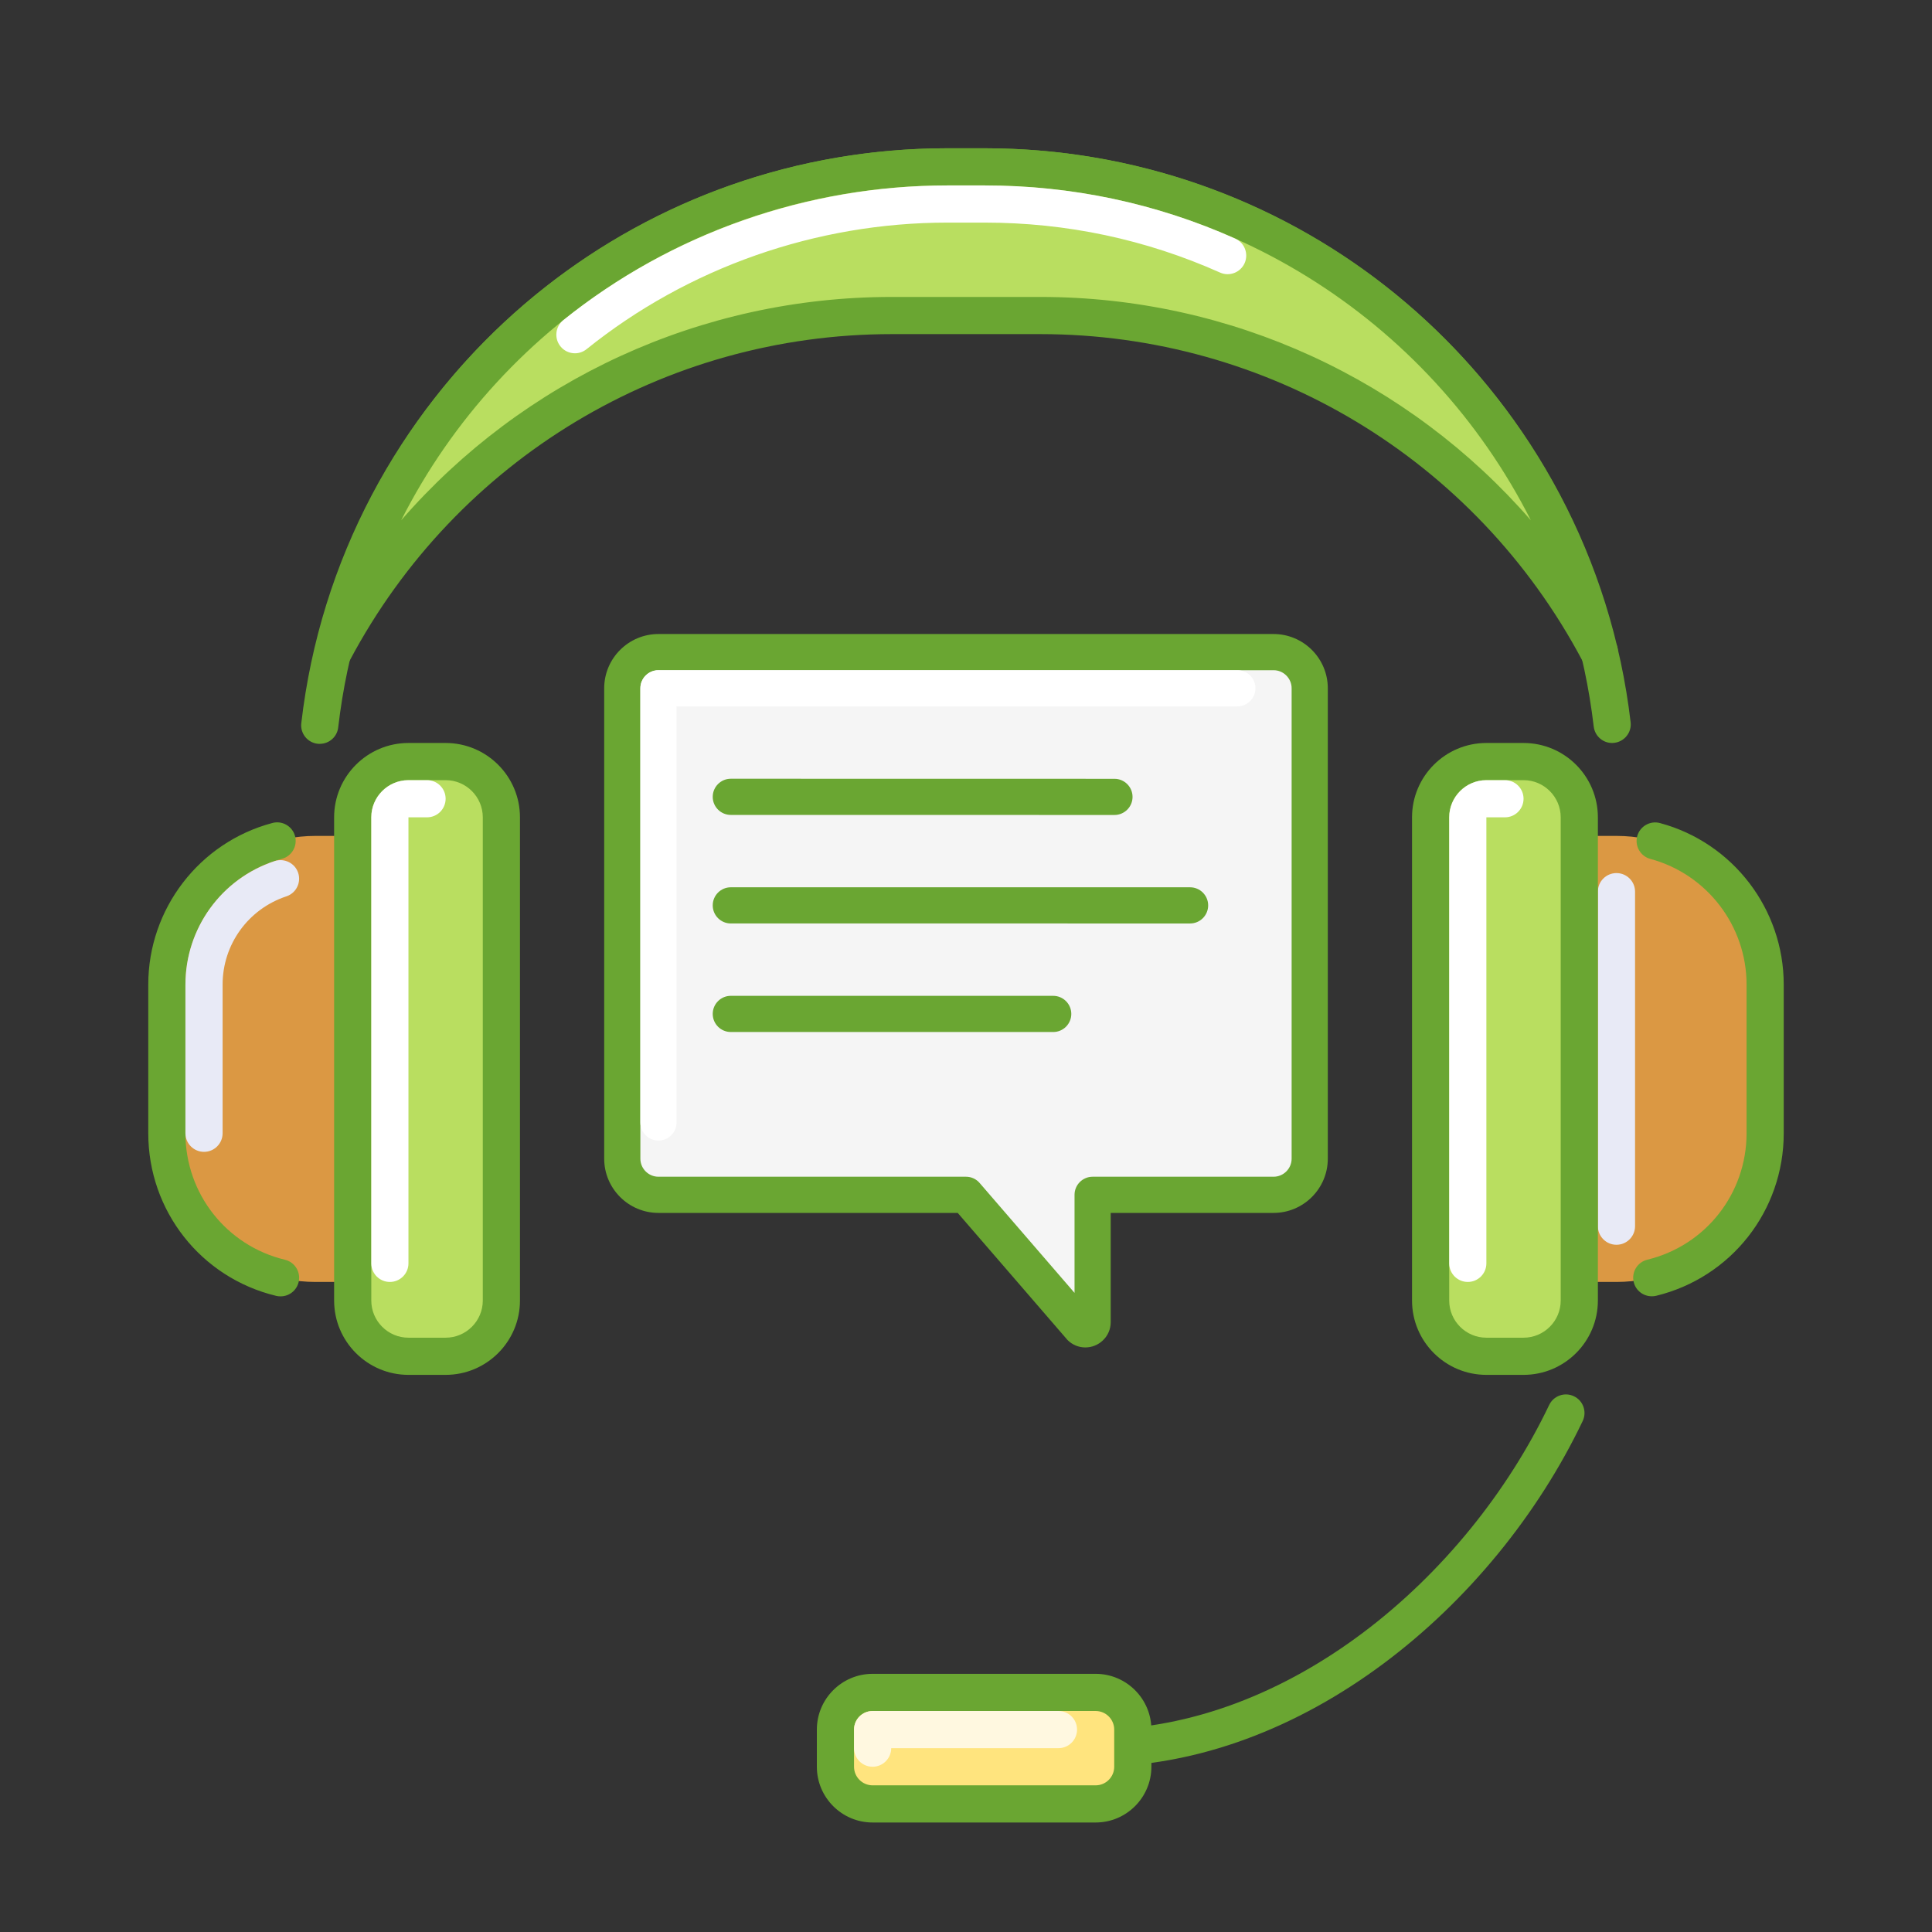 <svg width="246" height="246" viewBox="0 0 246 246" fill="none" xmlns="http://www.w3.org/2000/svg">
<rect x="0" y="0" width="246" height="246" fill="#333333" stroke="none"/>
<g clip-path="url(#clip0_896_2209)">
<mask id="mask0_896_2209" style="mask-type:luminance" maskUnits="userSpaceOnUse" x="0" y="0" width="246" height="246">
<path d="M246 0H0V246H246V0Z" fill="white"/>
</mask>
<g mask="url(#mask0_896_2209)">
<path d="M40.721 94.712C40.631 94.712 40.532 94.717 40.441 94.703C39.14 94.551 38.212 93.377 38.364 92.081C43.191 50.347 78.564 18.879 120.634 18.879H125.367C167.375 18.879 202.743 50.3 207.627 91.962C207.778 93.254 206.846 94.428 205.549 94.584C204.262 94.75 203.079 93.813 202.927 92.511C198.322 53.229 164.975 23.612 125.367 23.612H120.634C80.964 23.612 47.616 53.277 43.063 92.625C42.926 93.827 41.904 94.712 40.721 94.712Z" fill="#6AA632"/>
<path d="M113.535 40.176H132.466C163.286 40.176 190.026 57.522 203.543 82.97C195.085 47.583 163.338 21.245 125.367 21.245H120.634C82.663 21.245 50.916 47.583 42.458 82.97C55.975 57.522 82.715 40.176 113.535 40.176Z" fill="#B9DE60"/>
<path d="M203.548 85.332C202.691 85.332 201.877 84.863 201.456 84.073C187.849 58.454 161.416 42.543 132.471 42.543H113.54C84.594 42.543 58.157 58.454 44.55 84.073C43.991 85.124 42.728 85.592 41.625 85.176C40.508 84.759 39.879 83.571 40.158 82.412C49.098 45.008 82.19 18.879 120.634 18.879H125.371C163.603 18.879 196.538 44.715 205.696 81.792C205.895 82.132 206.009 82.535 206.009 82.965C206.009 84.276 204.83 85.171 203.604 85.332H203.548ZM113.535 37.81H132.471C156.764 37.81 179.387 48.373 194.924 66.249C181.876 40.465 155.349 23.612 125.371 23.612H120.634C90.656 23.612 64.129 40.465 51.081 66.249C66.619 48.373 89.241 37.81 113.535 37.81Z" fill="#6AA632"/>
<path d="M73.206 44.985C72.515 44.985 71.824 44.682 71.361 44.1C70.542 43.082 70.703 41.592 71.72 40.768C85.483 29.703 102.857 23.612 120.638 23.612H125.371C136.484 23.612 147.222 25.888 157.279 30.38C158.472 30.914 159.007 32.31 158.477 33.508C157.942 34.696 156.546 35.245 155.348 34.705C145.902 30.488 135.816 28.344 125.371 28.344H120.638C103.931 28.344 87.608 34.066 74.688 44.459C74.252 44.81 73.727 44.985 73.206 44.985Z" fill="white"/>
<path d="M40.176 163.229H44.909V106.435H40.176C29.721 106.435 21.245 114.912 21.245 125.366V144.298C21.245 154.752 29.721 163.229 40.176 163.229Z" fill="#DB9843"/>
<path d="M35.728 165.065C35.543 165.065 35.358 165.051 35.169 165.003C25.581 162.694 18.879 154.175 18.879 144.298V125.366C18.879 115.735 25.372 107.268 34.672 104.793C35.922 104.448 37.233 105.195 37.569 106.459C37.905 107.723 37.157 109.019 35.893 109.355C28.662 111.286 23.612 117.87 23.612 125.366V144.298C23.612 151.979 28.823 158.605 36.281 160.403C37.55 160.706 38.331 161.984 38.023 163.252C37.763 164.336 36.797 165.065 35.728 165.065Z" fill="#6AA632"/>
<path d="M25.978 146.664C24.672 146.664 23.611 145.604 23.611 144.298V125.366C23.611 118.21 28.178 111.887 34.975 109.639C36.215 109.237 37.559 109.9 37.966 111.14C38.378 112.38 37.706 113.719 36.466 114.131C31.605 115.74 28.344 120.255 28.344 125.366V144.298C28.344 145.604 27.284 146.664 25.978 146.664Z" fill="#E8EAF6"/>
<path d="M56.741 172.694H52.008C48.085 172.694 44.909 169.514 44.909 165.595V104.069C44.909 100.15 48.085 96.97 52.008 96.97H56.741C60.665 96.97 63.84 100.15 63.84 104.069V165.595C63.84 169.514 60.665 172.694 56.741 172.694Z" fill="#B9DE60"/>
<path d="M56.741 175.061H52.008C46.788 175.061 42.543 170.82 42.543 165.595V104.069C42.543 98.844 46.788 94.603 52.008 94.603H56.741C61.962 94.603 66.207 98.844 66.207 104.069V165.595C66.207 170.82 61.962 175.061 56.741 175.061ZM52.008 99.336C49.401 99.336 47.276 101.461 47.276 104.069V165.595C47.276 168.203 49.401 170.328 52.008 170.328H56.741C59.349 170.328 61.474 168.203 61.474 165.595V104.069C61.474 101.461 59.349 99.336 56.741 99.336H52.008Z" fill="#6AA632"/>
<path d="M49.642 163.229C48.336 163.229 47.275 162.169 47.275 160.862V104.069C47.275 101.461 49.4 99.336 52.008 99.336H54.375C55.681 99.336 56.741 100.396 56.741 101.703C56.741 103.009 55.681 104.069 54.375 104.069H52.008V160.862C52.008 162.169 50.948 163.229 49.642 163.229Z" fill="white"/>
<path d="M139.506 224.959H106.376C105.07 224.959 104.01 223.898 104.01 222.592C104.01 221.286 105.07 220.226 106.376 220.226H139.506C163.988 220.226 186.694 201.006 197.253 178.899C197.816 177.72 199.227 177.219 200.405 177.782C201.588 178.345 202.085 179.756 201.522 180.939C190.182 204.678 165.806 224.959 139.506 224.959Z" fill="#6AA632"/>
<path d="M139.505 229.691H111.109C108.496 229.691 106.376 227.576 106.376 224.959V220.226C106.376 217.609 108.496 215.493 111.109 215.493H139.505C142.118 215.493 144.238 217.609 144.238 220.226V224.959C144.238 227.576 142.118 229.691 139.505 229.691Z" fill="#FFE47E"/>
<path d="M139.506 232.058H111.109C107.195 232.058 104.01 228.873 104.01 224.959V220.226C104.01 216.312 107.195 213.127 111.109 213.127H139.506C143.42 213.127 146.605 216.312 146.605 220.226V224.959C146.605 228.873 143.42 232.058 139.506 232.058ZM111.109 217.859C109.803 217.859 108.743 218.924 108.743 220.226V224.959C108.743 226.26 109.803 227.325 111.109 227.325H139.506C140.812 227.325 141.872 226.26 141.872 224.959V220.226C141.872 218.924 140.812 217.859 139.506 217.859H111.109Z" fill="#6AA632"/>
<path d="M111.109 224.959C109.802 224.959 108.742 223.898 108.742 222.592V220.226C108.742 218.92 109.802 217.859 111.109 217.859H134.772C136.079 217.859 137.139 218.92 137.139 220.226C137.139 221.532 136.079 222.592 134.772 222.592H113.475C113.475 223.898 112.415 224.959 111.109 224.959Z" fill="#FFF8E0"/>
<path d="M205.824 163.229H201.091V106.435H205.824C216.278 106.435 224.755 114.912 224.755 125.366V144.298C224.755 154.752 216.278 163.229 205.824 163.229Z" fill="#DB9843"/>
<path d="M210.315 165.055C209.251 165.055 208.28 164.336 208.02 163.252C207.708 161.984 208.489 160.706 209.757 160.394C217.197 158.586 222.389 151.965 222.389 144.298V125.366C222.389 117.889 217.353 111.31 210.14 109.365C208.881 109.029 208.129 107.732 208.465 106.468C208.806 105.209 210.117 104.457 211.371 104.802C220.647 107.297 227.121 115.754 227.121 125.366V144.298C227.121 154.156 220.439 162.665 210.874 164.994C210.685 165.041 210.5 165.055 210.315 165.055Z" fill="#6AA632"/>
<path d="M205.823 158.496C204.517 158.496 203.457 157.436 203.457 156.129V113.534C203.457 112.228 204.517 111.168 205.823 111.168C207.13 111.168 208.19 112.228 208.19 113.534V156.129C208.19 157.436 207.13 158.496 205.823 158.496Z" fill="#E8EAF6"/>
<path d="M193.992 172.694H189.259C185.336 172.694 182.16 169.514 182.16 165.595V104.069C182.16 100.15 185.336 96.97 189.259 96.97H193.992C197.916 96.97 201.091 100.15 201.091 104.069V165.595C201.091 169.514 197.916 172.694 193.992 172.694Z" fill="#B9DE60"/>
<path d="M193.991 175.061H189.259C184.038 175.061 179.793 170.82 179.793 165.595V104.069C179.793 98.844 184.038 94.603 189.259 94.603H193.991C199.212 94.603 203.457 98.844 203.457 104.069V165.595C203.457 170.82 199.212 175.061 193.991 175.061ZM189.259 99.336C186.651 99.336 184.526 101.461 184.526 104.069V165.595C184.526 168.203 186.651 170.328 189.259 170.328H193.991C196.599 170.328 198.724 168.203 198.724 165.595V104.069C198.724 101.461 196.599 99.336 193.991 99.336H189.259Z" fill="#6AA632"/>
<path d="M186.893 163.229C185.587 163.229 184.526 162.169 184.526 160.862V104.069C184.526 101.461 186.651 99.336 189.259 99.336H191.626C192.932 99.336 193.992 100.396 193.992 101.703C193.992 103.009 192.932 104.069 191.626 104.069H189.259V160.862C189.259 162.169 188.199 163.229 186.893 163.229Z" fill="white"/>
<path d="M79.234 87.639V147.529C79.234 150.077 81.298 152.136 83.841 152.136H123L137.553 168.993C138.134 169.578 139.124 169.163 139.124 168.348V152.136H162.159C164.702 152.136 166.766 150.077 166.766 147.529V87.639C166.766 85.091 164.702 83.032 162.159 83.032H83.841C81.298 83.032 79.234 85.091 79.234 87.639Z" fill="#F5F5F5"/>
<path d="M138.193 171.568C137.341 171.568 136.535 171.232 135.922 170.619L121.945 154.439H83.841C80.031 154.439 76.931 151.339 76.931 147.529V87.639C76.931 83.829 80.031 80.729 83.841 80.729H162.159C165.968 80.729 169.069 83.829 169.069 87.639V147.529C169.069 151.339 165.968 154.439 162.159 154.439H141.427V168.343C141.427 169.241 141.063 170.08 140.409 170.688C139.806 171.255 139.023 171.568 138.193 171.568ZM83.841 85.336C82.57 85.336 81.538 86.372 81.538 87.639V147.529C81.538 148.796 82.57 149.832 83.841 149.832H123C123.672 149.832 124.308 150.123 124.741 150.634L136.82 164.621V152.136C136.82 150.864 137.852 149.832 139.124 149.832H162.159C163.43 149.832 164.462 148.796 164.462 147.529V87.639C164.462 86.372 163.43 85.336 162.159 85.336H83.841Z" fill="#6AA632"/>
<path d="M83.841 145.226C82.569 145.226 81.537 144.194 81.537 142.922V87.639C81.537 86.368 82.569 85.336 83.841 85.336H157.551C158.823 85.336 159.855 86.368 159.855 87.639C159.855 88.911 158.823 89.943 157.551 89.943H86.144V142.922C86.144 144.194 85.112 145.226 83.841 145.226Z" fill="white"/>
<path d="M134.104 131.406L93.054 131.405C91.783 131.405 90.751 130.373 90.751 129.101C90.751 127.83 91.783 126.798 93.054 126.798L134.104 126.799C135.375 126.799 136.407 127.831 136.407 129.102C136.407 130.374 135.375 131.406 134.104 131.406Z" fill="#6AA632"/>
<path d="M151.531 117.585L93.054 117.584C91.783 117.584 90.751 116.552 90.751 115.281C90.751 114.009 91.783 112.977 93.054 112.977L151.531 112.978C152.802 112.978 153.834 114.01 153.834 115.282C153.834 116.553 152.802 117.585 151.531 117.585Z" fill="#6AA632"/>
<path d="M141.902 103.771L93.054 103.763C91.783 103.763 90.751 102.731 90.751 101.46C90.751 100.188 91.783 99.156 93.054 99.156L141.902 99.165C143.174 99.165 144.206 100.196 144.206 101.468C144.206 102.739 143.174 103.771 141.902 103.771Z" fill="#6AA632"/>
</g>
</g>
<defs>
<clipPath id="clip0_896_2209">
<rect width="246" height="246" fill="white"/>
</clipPath>
</defs>
</svg>

